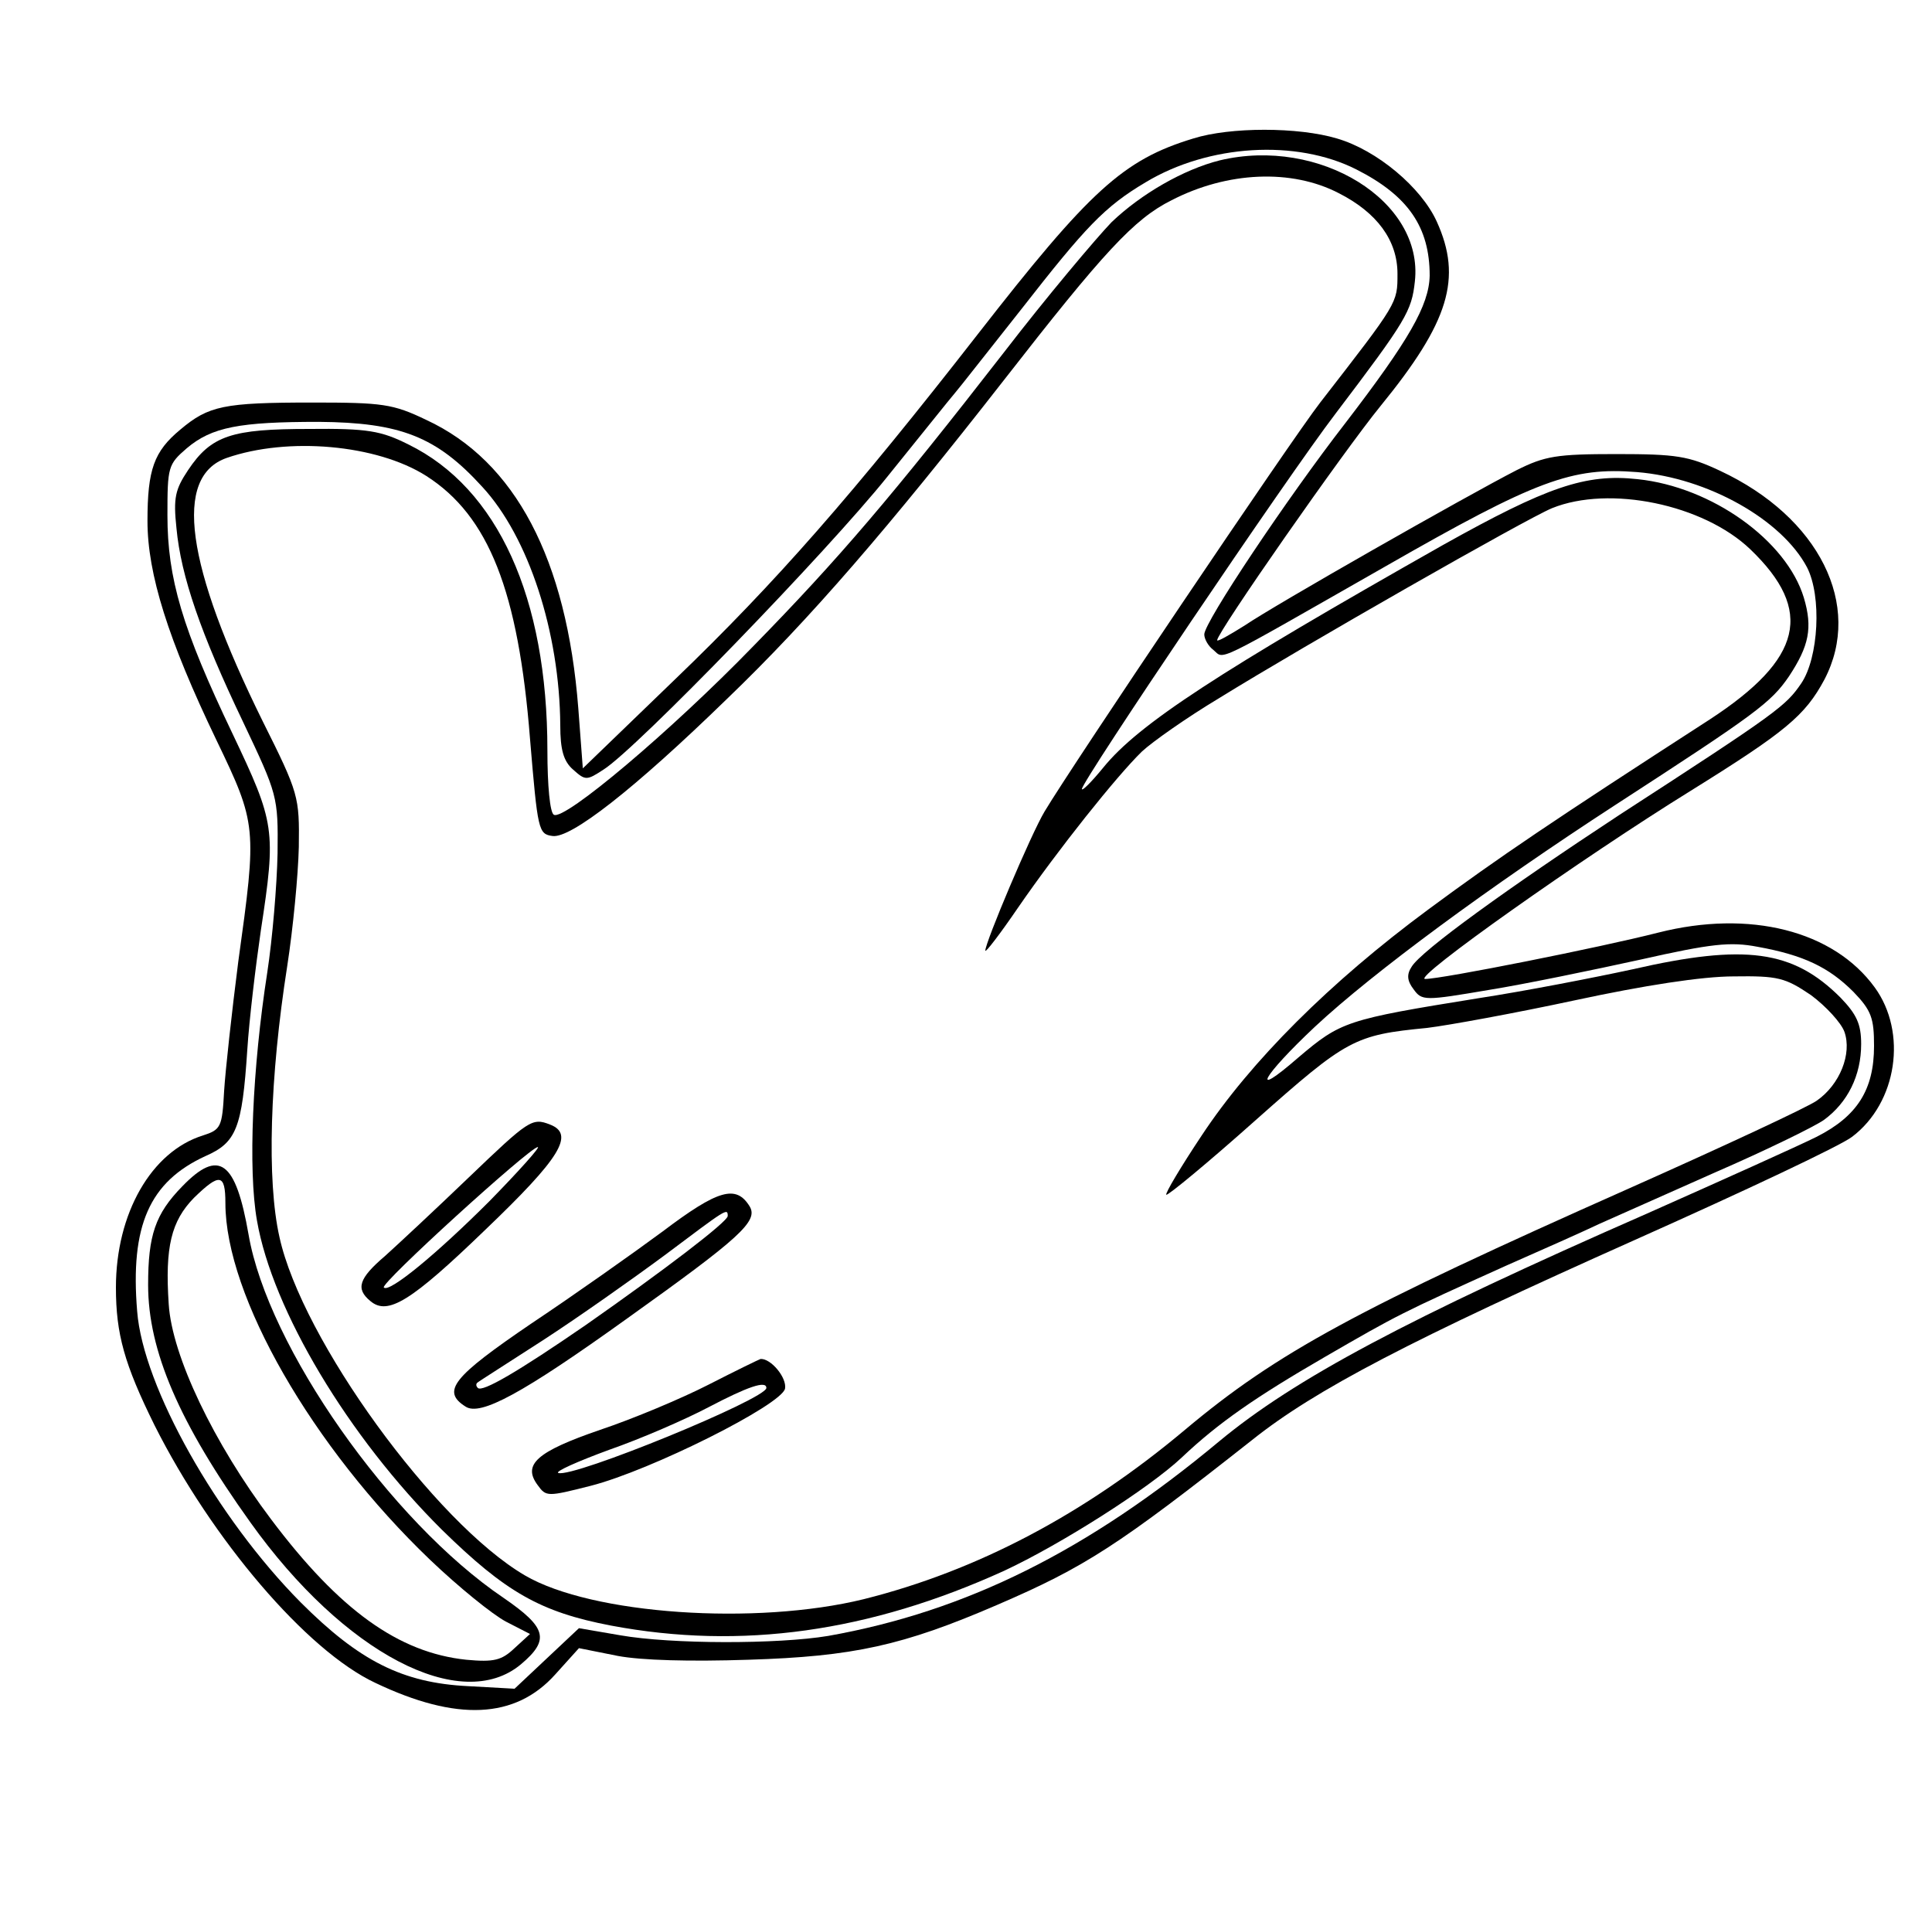 <?xml version="1.0" standalone="no"?>
<!DOCTYPE svg PUBLIC "-//W3C//DTD SVG 20010904//EN"
 "http://www.w3.org/TR/2001/REC-SVG-20010904/DTD/svg10.dtd">
<svg version="1.0" xmlns="http://www.w3.org/2000/svg"
 width="300pt" height="299pt" viewBox="0 0 300 299"
 preserveAspectRatio="xMidYMid meet">
<g transform="translate(0,299) scale(0.1,-0.1)"
fill="#000000" stroke="none">
<path d="M1853 2775 c-109 -33 -161 -81 -334 -303 -194 -249 -315 -387 -470
-536 l-144 -139 -7 93 c-18 232 -98 384 -236 448 -52 25 -68 27 -177 27 -138
0 -161 -5 -205 -42 -41 -34 -51 -62 -51 -142 0 -82 32 -184 107 -340 63 -131
63 -135 34 -344 -10 -78 -20 -169 -22 -201 -3 -56 -5 -60 -33 -69 -80 -25
-135 -121 -135 -236 0 -72 13 -119 60 -214 89 -177 236 -350 343 -400 126 -60
217 -56 279 13 l37 41 60 -12 c37 -7 113 -9 203 -6 163 5 240 22 386 85 137
59 188 92 396 256 99 79 248 156 595 311 168 75 319 146 337 160 70 53 86 162
35 232 -64 88 -194 121 -336 85 -90 -23 -336 -72 -362 -72 -22 0 244 188 412
292 148 92 178 117 208 173 60 115 -8 252 -162 324 -49 23 -68 26 -161 26 -93
0 -111 -3 -155 -25 -78 -40 -375 -209 -422 -241 -24 -15 -43 -26 -43 -23 0 12
196 293 254 364 106 130 127 198 87 286 -24 53 -93 111 -155 129 -60 18 -166
18 -223 0z m253 -48 c81 -41 114 -90 114 -165 -1 -46 -32 -100 -131 -229 -90
-116 -219 -309 -219 -328 0 -7 6 -18 14 -24 18 -15 -4 -25 268 130 234 134
289 154 390 146 110 -9 225 -74 264 -148 23 -45 18 -140 -9 -180 -24 -35 -35
-44 -282 -204 -172 -113 -308 -211 -323 -236 -8 -12 -7 -22 3 -35 13 -18 17
-18 117 -1 56 9 162 31 235 47 111 25 140 28 182 20 72 -13 111 -32 149 -70
28 -29 32 -41 32 -84 0 -68 -26 -109 -89 -141 -28 -14 -146 -67 -263 -119
-374 -164 -548 -257 -665 -354 -204 -170 -393 -264 -607 -302 -78 -13 -243
-13 -323 1 l-64 11 -50 -47 -50 -47 -72 4 c-102 5 -169 39 -260 130 -130 131
-245 335 -254 452 -11 133 19 201 106 241 48 21 57 43 65 165 3 47 13 130 21
185 24 157 22 167 -44 306 -78 163 -101 241 -101 339 0 75 1 79 30 104 39 33
82 41 205 41 127 -1 183 -23 254 -101 72 -78 120 -226 121 -370 0 -38 5 -56
20 -69 19 -17 21 -17 47 0 51 32 348 339 441 455 51 63 98 122 105 130 7 8 53
67 103 130 100 128 129 159 193 197 98 59 234 67 327 20z"/>
<path d="M1894 2741 c-56 -14 -122 -52 -168 -96 -24 -25 -100 -115 -167 -202
-174 -224 -257 -321 -389 -456 -128 -132 -294 -272 -310 -262 -6 3 -10 45 -10
100 0 237 -77 407 -216 475 -42 21 -63 25 -154 24 -120 0 -152 -10 -188 -64
-20 -30 -23 -43 -18 -90 7 -75 38 -164 103 -300 54 -114 55 -116 54 -205 -1
-50 -8 -133 -16 -185 -23 -148 -30 -306 -16 -385 24 -139 142 -336 287 -480
99 -97 153 -128 263 -149 202 -38 401 -10 610 85 88 41 225 128 276 176 57 54
115 94 222 156 114 66 118 68 282 142 57 25 122 54 145 65 22 10 104 46 180
80 76 33 152 70 168 81 37 27 58 69 58 118 0 31 -7 46 -32 72 -74 74 -148 84
-323 44 -60 -13 -168 -34 -240 -45 -205 -33 -213 -36 -279 -92 -77 -67 -56
-29 26 48 90 84 272 218 466 344 219 142 242 159 270 200 31 47 37 75 23 122
-27 89 -143 172 -258 184 -81 9 -141 -12 -302 -102 -348 -197 -473 -278 -528
-346 -18 -22 -33 -37 -33 -33 0 12 319 485 394 583 110 145 118 159 123 205
14 125 -148 225 -303 188z m185 -51 c59 -30 91 -73 91 -125 0 -46 1 -44 -120
-200 -45 -58 -385 -563 -428 -635 -21 -35 -92 -203 -92 -216 0 -4 23 26 51 67
62 90 153 204 192 242 16 15 70 53 120 83 131 81 476 278 517 295 89 36 235 6
308 -64 99 -95 81 -170 -63 -264 -246 -159 -326 -213 -437 -295 -153 -113
-276 -236 -352 -351 -32 -48 -57 -90 -55 -92 2 -2 65 50 139 116 142 126 153
132 266 143 33 4 137 23 230 43 107 23 197 37 246 37 69 1 80 -2 120 -29 23
-17 47 -43 52 -57 12 -34 -7 -82 -43 -107 -14 -10 -145 -71 -291 -136 -423
-188 -547 -255 -690 -375 -156 -131 -323 -219 -499 -263 -167 -41 -422 -24
-526 37 -140 82 -346 366 -381 525 -20 88 -15 249 12 421 9 58 17 141 18 185
1 78 0 83 -56 195 -120 243 -139 380 -56 409 95 33 233 21 310 -28 97 -62 143
-179 161 -408 12 -143 13 -148 35 -151 28 -4 125 71 271 213 128 123 252 267
430 495 155 199 202 250 260 279 87 45 187 49 260 11z"/>
<path d="M727 1161 c-50 -48 -109 -103 -129 -121 -41 -35 -46 -51 -23 -70 27
-23 63 -1 179 111 116 111 139 148 100 163 -28 11 -33 7 -127 -83z m33 -36
c-82 -82 -156 -143 -164 -134 -6 6 226 217 239 218 5 1 -29 -37 -75 -84z"/>
<path d="M1029 1078 c-46 -34 -138 -99 -204 -143 -122 -83 -140 -105 -102
-129 23 -15 88 20 251 137 175 125 204 151 190 174 -21 34 -49 26 -135 -39z
m101 24 c0 -9 -100 -85 -220 -169 -106 -73 -161 -105 -168 -98 -3 3 -3 6 -1 8
2 2 48 31 102 66 54 35 139 95 189 132 96 72 98 74 98 61z"/>
<path d="M1100 840 c-41 -21 -117 -53 -168 -70 -99 -34 -121 -54 -97 -86 13
-18 15 -18 82 -1 94 24 297 126 302 151 3 17 -22 47 -38 46 -3 -1 -40 -19 -81
-40z m90 -5 c0 -17 -300 -140 -323 -132 -6 2 30 18 79 36 49 17 118 47 154 66
61 32 90 42 90 30z"/>
<path d="M283 1148 c-42 -43 -53 -76 -53 -153 0 -102 48 -214 159 -369 145
-203 327 -298 420 -220 45 38 40 57 -27 103 -176 119 -366 390 -396 564 -20
115 -46 134 -103 75z m67 -26 c0 -144 135 -379 318 -554 44 -42 97 -85 118
-96 l37 -19 -24 -22 c-20 -19 -32 -22 -75 -18 -105 11 -197 77 -303 218 -89
118 -154 254 -159 334 -6 89 4 129 39 165 40 39 49 38 49 -8z"/>
</g>
</svg>
